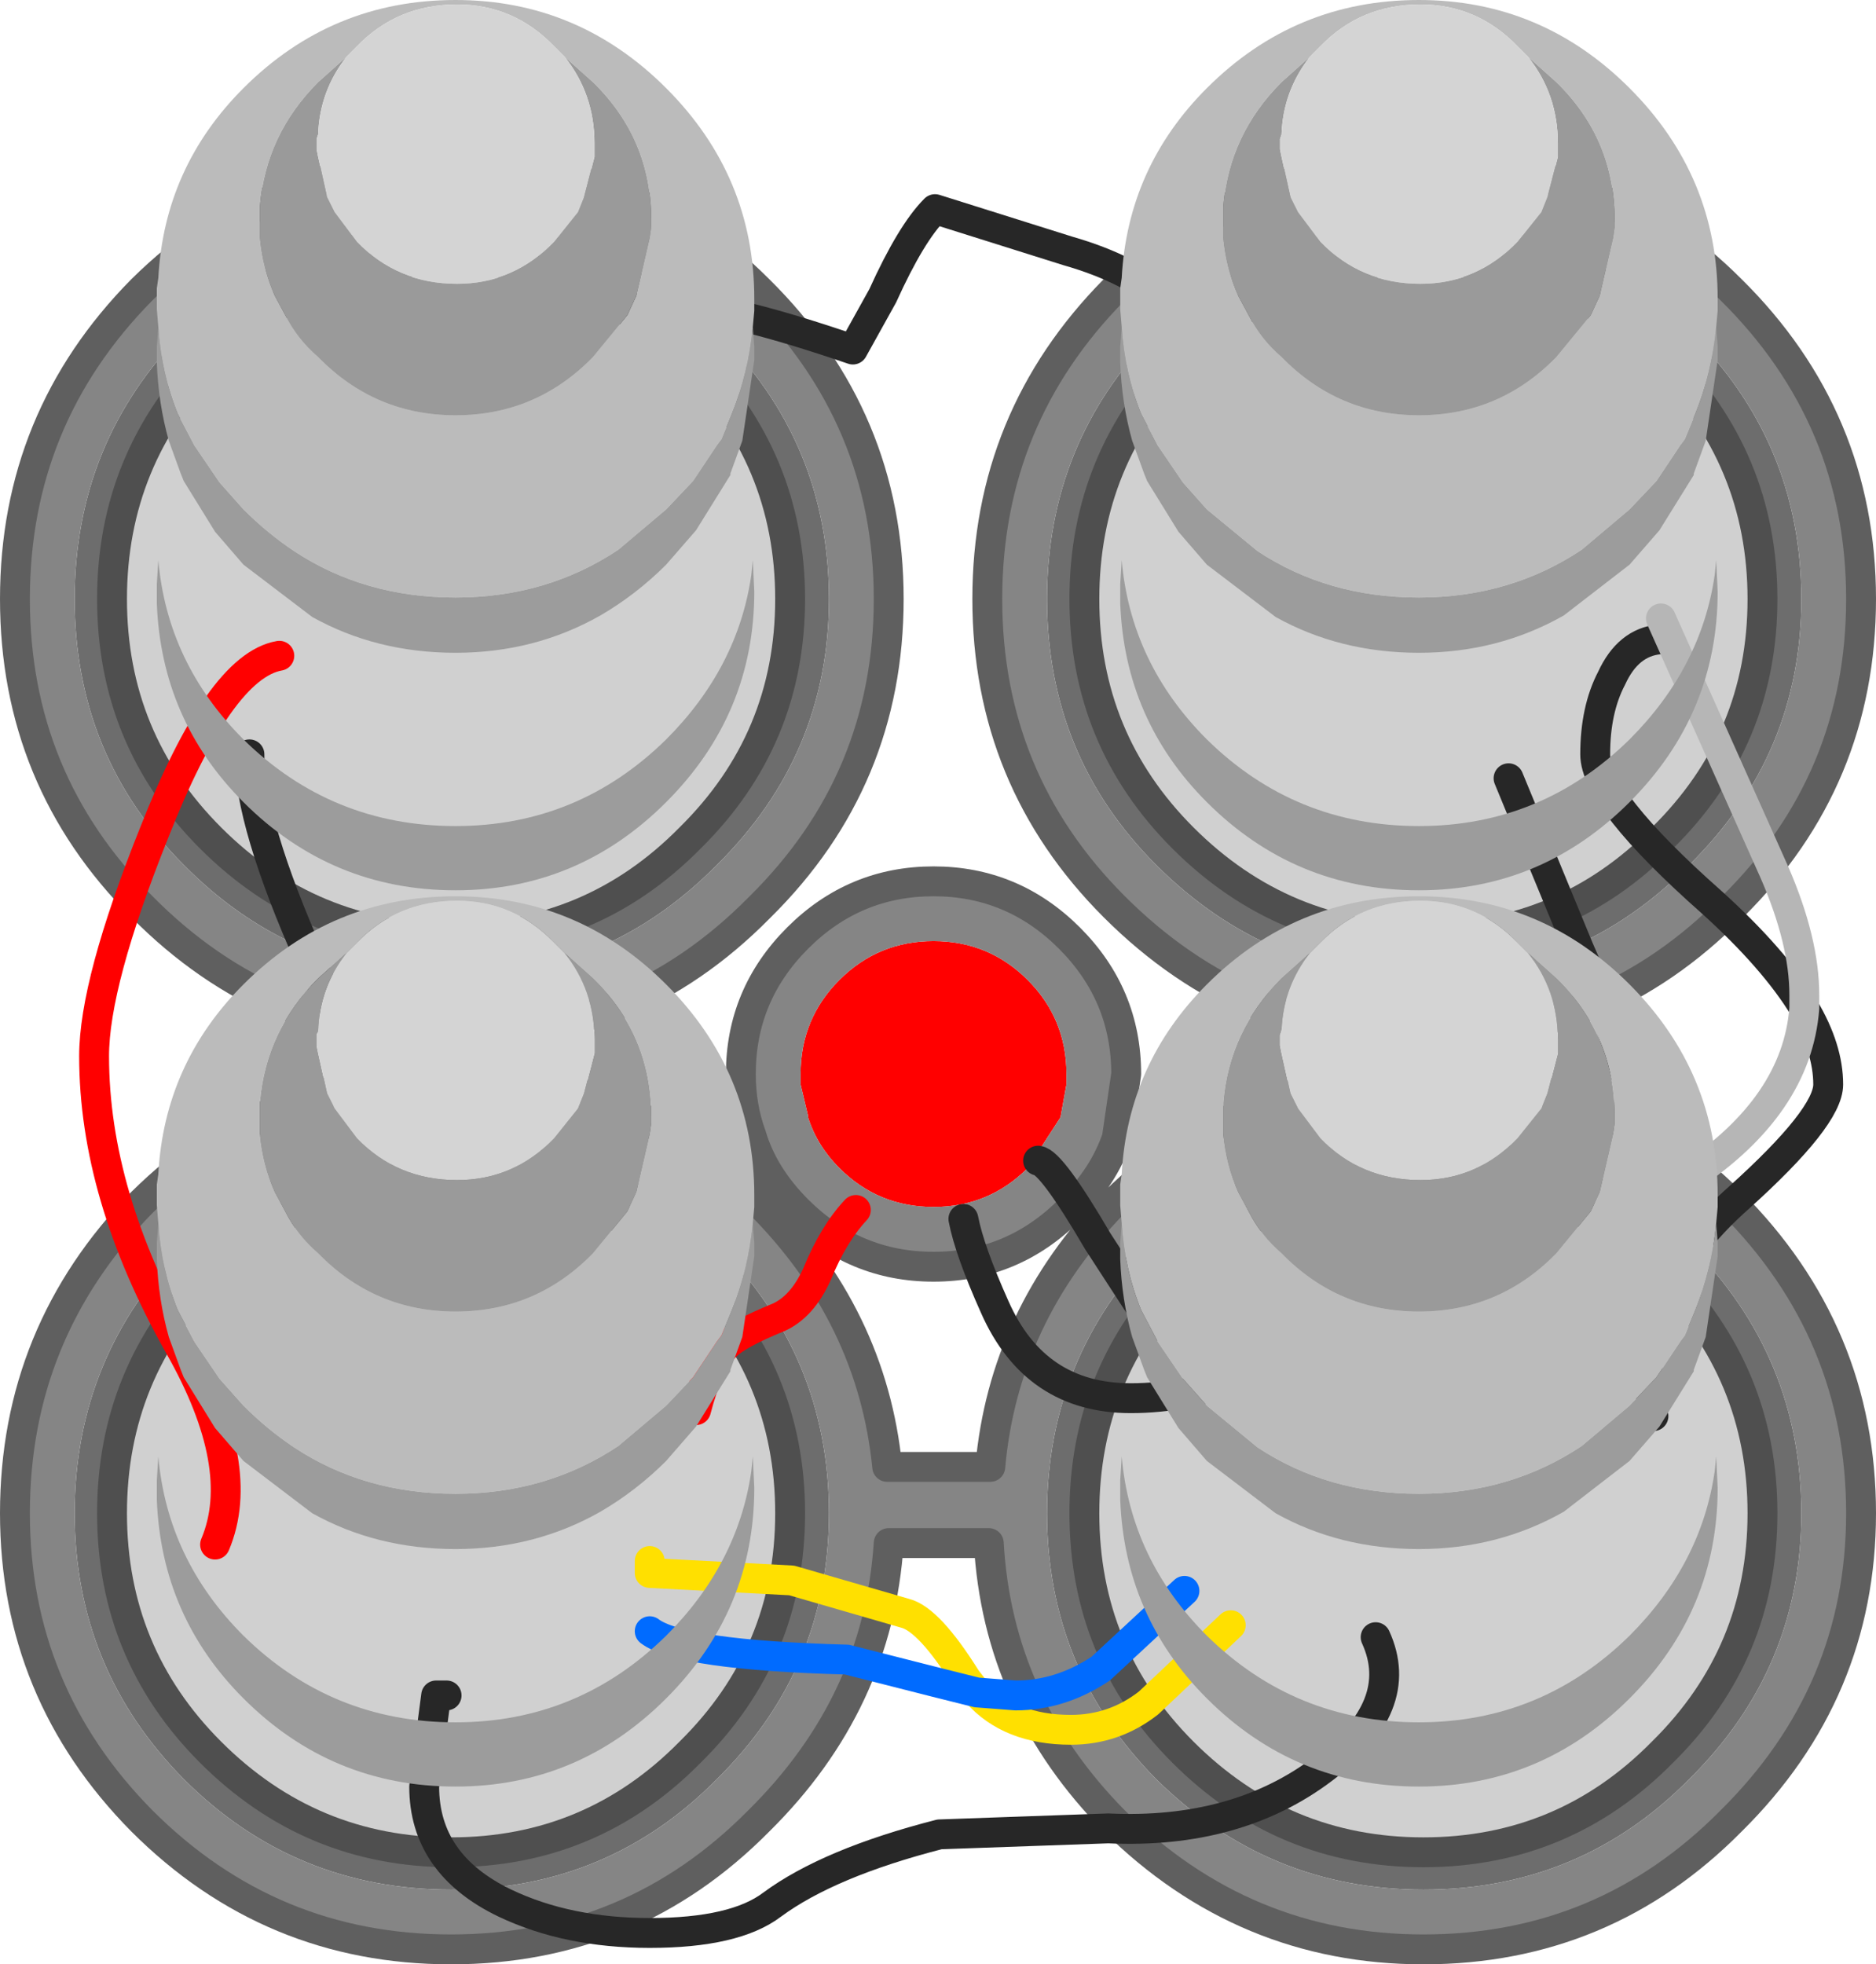 <?xml version="1.0" encoding="UTF-8" standalone="no"?>
<svg xmlns:xlink="http://www.w3.org/1999/xlink" height="65.75px" width="62.8px" xmlns="http://www.w3.org/2000/svg">
  <g transform="matrix(1.0, 0.0, 0.0, 1.0, -0.95, 2.75)">
    <path d="M35.35 30.05 Q36.65 31.35 36.65 33.2 L36.65 33.55 36.45 34.65 35.35 36.35 Q34.05 37.65 32.2 37.65 30.35 37.65 29.05 36.35 28.3 35.6 28.0 34.65 L28.0 34.6 27.75 33.55 27.75 33.2 Q27.75 31.35 29.05 30.05 30.35 28.75 32.2 28.75 34.05 28.75 35.35 30.05" fill="#ff0000" fill-rule="evenodd" stroke="none"/>
    <path d="M59.95 17.3 Q59.95 22.0 56.6 25.3 53.3 28.65 48.6 28.65 43.9 28.65 40.55 25.3 37.25 22.0 37.25 17.3 37.25 12.6 40.55 9.25 43.9 5.95 48.6 5.95 53.3 5.95 56.6 9.25 59.95 12.6 59.95 17.3 M59.95 47.9 Q59.95 52.6 56.6 55.9 53.3 59.25 48.6 59.25 43.9 59.25 40.55 55.9 37.25 52.6 37.25 47.9 37.25 43.2 40.55 39.85 43.9 36.55 48.6 36.55 53.3 36.55 56.6 39.85 59.95 43.2 59.95 47.9 M27.4 17.3 Q27.4 22.0 24.05 25.3 20.75 28.65 16.05 28.65 11.35 28.65 8.0 25.3 4.7 22.0 4.7 17.3 4.7 12.6 8.0 9.25 11.35 5.95 16.05 5.95 20.75 5.95 24.05 9.25 27.4 12.6 27.4 17.3 M8.0 39.85 Q11.35 36.55 16.05 36.55 20.75 36.55 24.05 39.85 27.4 43.2 27.4 47.9 27.4 52.6 24.05 55.9 20.75 59.25 16.05 59.25 11.35 59.25 8.0 55.9 4.7 52.6 4.7 47.9 4.7 43.2 8.0 39.85" fill="#d0d0d0" fill-rule="evenodd" stroke="none"/>
    <path d="M57.5 8.35 Q61.25 12.05 61.25 17.3 61.25 22.5 57.5 26.2 53.8 29.95 48.6 29.95 43.4 29.95 39.65 26.2 36.0 22.55 36.0 17.3 36.0 12.05 39.65 8.35 L39.65 8.4 Q43.4 4.7 48.6 4.7 53.85 4.7 57.5 8.35 M59.95 47.9 Q59.95 43.2 56.6 39.85 53.3 36.55 48.6 36.55 43.9 36.55 40.55 39.85 37.25 43.2 37.25 47.9 37.25 52.6 40.55 55.9 43.9 59.25 48.6 59.25 53.3 59.25 56.6 55.9 59.95 52.6 59.95 47.9 M59.95 17.3 Q59.95 12.6 56.6 9.25 53.3 5.95 48.6 5.95 43.9 5.95 40.55 9.25 37.25 12.6 37.25 17.3 37.25 22.0 40.55 25.3 43.9 28.65 48.6 28.65 53.3 28.65 56.6 25.3 59.95 22.0 59.95 17.3 M57.5 38.9 Q61.25 42.65 61.25 47.9 61.25 53.1 57.5 56.8 53.85 60.5 48.6 60.5 43.4 60.5 39.65 56.8 36.0 53.1 36.0 47.9 36.0 42.7 39.65 38.95 L39.7 38.9 Q43.4 35.25 48.6 35.25 53.85 35.25 57.5 38.9 M28.7 17.3 Q28.7 22.5 24.95 26.2 21.25 29.95 16.05 29.95 10.8 29.95 7.1 26.2 3.45 22.55 3.45 17.3 3.45 12.05 7.1 8.35 10.8 4.7 16.05 4.7 21.3 4.7 24.95 8.35 28.7 12.05 28.7 17.3 M27.4 17.3 Q27.4 12.6 24.05 9.25 20.75 5.95 16.05 5.95 11.35 5.95 8.0 9.25 4.7 12.6 4.7 17.3 4.7 22.0 8.0 25.3 11.35 28.65 16.05 28.65 20.75 28.65 24.05 25.3 27.4 22.0 27.4 17.3 M7.1 38.9 Q10.8 35.25 16.05 35.25 21.3 35.25 24.95 38.9 28.7 42.65 28.7 47.9 28.7 53.1 24.95 56.8 21.3 60.5 16.05 60.5 10.8 60.5 7.1 56.8 3.45 53.1 3.45 47.9 3.45 42.65 7.15 38.9 L7.1 38.9 M8.0 39.85 Q4.7 43.2 4.7 47.9 4.7 52.6 8.0 55.9 11.35 59.25 16.05 59.25 20.75 59.25 24.05 55.9 27.4 52.6 27.4 47.9 27.4 43.2 24.05 39.85 20.75 36.55 16.05 36.55 11.35 36.55 8.0 39.85" fill="#6d6d6d" fill-rule="evenodd" stroke="none"/>
    <path d="M57.5 8.35 Q53.85 4.7 48.6 4.7 43.4 4.7 39.65 8.4 L39.65 8.35 Q36.0 12.05 36.0 17.3 36.0 22.55 39.65 26.2 43.4 29.95 48.6 29.95 53.8 29.95 57.5 26.2 61.25 22.5 61.25 17.3 61.25 12.05 57.5 8.35 M48.6 2.7 Q54.65 2.7 58.9 6.95 63.25 11.25 63.25 17.3 63.25 23.35 58.95 27.6 L58.9 27.65 Q54.65 31.95 48.6 31.95 42.6 31.95 38.25 27.6 34.0 23.35 34.0 17.3 34.0 11.25 38.25 6.95 42.6 2.7 48.6 2.7 M57.5 38.9 Q53.85 35.25 48.6 35.25 43.4 35.25 39.7 38.9 L39.65 38.95 Q36.0 42.7 36.0 47.9 36.0 53.1 39.65 56.8 43.4 60.5 48.6 60.5 53.85 60.5 57.5 56.8 61.25 53.1 61.25 47.9 61.25 42.65 57.5 38.9 M48.6 33.25 Q54.65 33.25 58.9 37.5 63.25 41.85 63.25 47.9 63.25 53.9 58.9 58.2 54.65 62.5 48.6 62.5 42.6 62.5 38.25 58.2 34.35 54.25 34.05 48.9 L30.7 48.9 Q30.35 54.25 26.35 58.2 22.1 62.5 16.05 62.5 10.0 62.5 5.7 58.2 1.45 53.9 1.45 47.9 1.45 41.85 5.7 37.5 10.0 33.25 16.05 33.25 22.1 33.25 26.35 37.5 30.15 41.3 30.65 46.35 L34.1 46.35 Q34.55 41.3 38.25 37.5 42.6 33.25 48.6 33.25 M28.7 17.3 Q28.7 12.05 24.95 8.35 21.3 4.7 16.05 4.7 10.8 4.7 7.1 8.35 3.45 12.05 3.45 17.3 3.45 22.55 7.1 26.2 10.8 29.95 16.05 29.95 21.25 29.95 24.95 26.2 28.7 22.5 28.7 17.3 M26.35 6.95 Q30.7 11.25 30.7 17.3 30.7 23.35 26.4 27.6 L26.35 27.65 Q22.1 31.95 16.05 31.95 10.0 31.95 5.7 27.6 1.45 23.35 1.45 17.3 1.45 11.25 5.7 6.95 10.0 2.7 16.05 2.7 22.1 2.7 26.35 6.95 M7.1 38.9 L7.15 38.9 Q3.45 42.65 3.45 47.9 3.45 53.1 7.1 56.8 10.8 60.5 16.05 60.5 21.3 60.5 24.95 56.8 28.7 53.1 28.7 47.9 28.7 42.65 24.95 38.9 21.3 35.25 16.05 35.25 10.8 35.25 7.1 38.9 M35.35 30.05 Q34.05 28.75 32.2 28.75 30.35 28.75 29.05 30.05 27.75 31.35 27.75 33.2 L27.75 33.55 28.0 34.6 28.0 34.65 Q28.3 35.6 29.05 36.35 30.35 37.65 32.2 37.65 34.05 37.65 35.35 36.35 L36.45 34.65 36.65 33.55 36.65 33.2 Q36.65 31.35 35.35 30.05 M38.35 35.25 L38.35 35.3 Q37.9 36.65 36.75 37.75 34.85 39.65 32.2 39.65 29.55 39.65 27.65 37.75 26.5 36.6 26.1 35.25 25.75 34.3 25.75 33.2 25.75 30.55 27.65 28.65 29.55 26.75 32.2 26.75 34.85 26.75 36.75 28.65 38.65 30.55 38.65 33.2 L38.35 35.25" fill="#858585" fill-rule="evenodd" stroke="none"/>
    <path d="M59.95 17.3 Q59.95 22.0 56.6 25.3 53.3 28.65 48.6 28.65 43.9 28.65 40.55 25.3 37.25 22.0 37.25 17.3 37.25 12.6 40.55 9.25 43.9 5.95 48.6 5.95 53.3 5.95 56.6 9.25 59.95 12.6 59.95 17.3 M59.95 47.9 Q59.95 52.6 56.6 55.9 53.3 59.25 48.6 59.25 43.9 59.25 40.55 55.9 37.25 52.6 37.25 47.9 37.25 43.2 40.55 39.85 43.9 36.55 48.6 36.55 53.3 36.55 56.6 39.85 59.95 43.2 59.95 47.9 M27.4 17.3 Q27.4 22.0 24.05 25.3 20.75 28.65 16.05 28.65 11.35 28.65 8.0 25.3 4.7 22.0 4.7 17.3 4.7 12.6 8.0 9.25 11.35 5.95 16.05 5.95 20.75 5.95 24.05 9.25 27.4 12.6 27.4 17.3 M8.0 39.85 Q11.35 36.55 16.05 36.55 20.75 36.55 24.05 39.85 27.4 43.2 27.4 47.9 27.4 52.6 24.05 55.9 20.75 59.25 16.05 59.25 11.35 59.25 8.0 55.9 4.7 52.6 4.7 47.9 4.7 43.2 8.0 39.85" fill="none" stroke="#4f4f4f" stroke-linecap="round" stroke-linejoin="round" stroke-width="1.0"/>
    <path d="M48.6 2.7 Q42.6 2.7 38.25 6.95 34.0 11.25 34.0 17.3 34.0 23.35 38.25 27.6 42.6 31.95 48.6 31.95 54.65 31.95 58.9 27.65 L58.95 27.6 Q63.25 23.35 63.25 17.3 63.25 11.25 58.9 6.95 54.65 2.7 48.6 2.7 M48.6 33.25 Q42.6 33.25 38.25 37.5 34.55 41.3 34.1 46.35 L30.65 46.35 Q30.15 41.3 26.35 37.5 22.1 33.25 16.05 33.25 10.0 33.25 5.7 37.5 1.45 41.85 1.45 47.9 1.45 53.9 5.7 58.2 10.0 62.5 16.05 62.5 22.1 62.5 26.35 58.2 30.35 54.25 30.7 48.9 L34.05 48.9 Q34.35 54.25 38.25 58.2 42.6 62.5 48.6 62.5 54.65 62.5 58.9 58.2 63.25 53.9 63.25 47.9 63.25 41.85 58.9 37.5 54.65 33.25 48.6 33.25 M26.35 6.95 Q22.1 2.7 16.05 2.7 10.0 2.7 5.7 6.95 1.45 11.25 1.45 17.3 1.45 23.35 5.7 27.6 10.0 31.95 16.05 31.95 22.1 31.95 26.35 27.65 L26.4 27.6 Q30.7 23.35 30.7 17.3 30.7 11.25 26.35 6.95 M38.35 35.25 L38.65 33.2 Q38.65 30.55 36.75 28.65 34.85 26.75 32.2 26.75 29.55 26.75 27.65 28.65 25.75 30.55 25.75 33.2 25.75 34.3 26.1 35.25 26.5 36.6 27.65 37.75 29.55 39.65 32.2 39.65 34.85 39.65 36.75 37.75 37.9 36.65 38.35 35.3 L38.35 35.25" fill="none" stroke="#5f5f5f" stroke-linecap="round" stroke-linejoin="round" stroke-width="1.0"/>
    <path d="M56.5 18.65 Q55.45 18.75 54.9 19.95 54.35 21.0 54.35 22.5 54.35 24.0 58.25 27.45 60.35 29.35 61.35 31.0 62.15 32.35 62.15 33.55 62.15 34.65 59.15 37.35 56.1 40.05 56.1 43.2 L56.3 44.65 M52.6 40.6 Q52.95 39.85 55.4 38.1 L55.7 35.25 Q55.7 33.3 53.8 29.0 L51.45 23.3 M55.4 38.1 L54.95 39.6 M41.55 8.55 L40.05 7.35 Q38.8 6.25 36.7 5.65 L32.25 4.25 Q31.45 5.05 30.5 7.15 L29.5 8.95 Q25.4 7.55 23.85 7.55 L21.7 7.6 Q20.3 7.8 19.6 8.55 M9.3 22.5 Q9.3 24.8 11.35 29.4 12.95 33.0 13.8 34.15 M39.55 41.65 L37.7 38.8 Q36.15 36.15 35.7 36.1 M33.2 38.05 Q33.4 39.1 34.25 41.0 35.6 44.05 38.8 44.05 40.7 44.05 42.7 43.3 M15.9 54.0 L15.55 54.0 15.15 57.05 Q15.15 59.65 17.85 60.95 19.95 61.95 22.7 61.95 25.55 61.95 26.8 61.0 28.7 59.6 32.4 58.65 L38.05 58.45 Q42.35 58.65 45.25 56.45 48.05 54.35 47.0 52.05" fill="none" stroke="#272727" stroke-linecap="round" stroke-linejoin="round" stroke-width="1.0"/>
    <path d="M61.35 31.0 L61.35 30.55 Q61.35 28.75 60.35 26.45 L56.55 17.95 M55.4 38.1 L57.5 36.65 Q61.1 34.25 61.35 31.0" fill="none" stroke="#b6b6b6" stroke-linecap="round" stroke-linejoin="round" stroke-width="1.0"/>
    <path d="M33.65 53.9 Q34.75 55.15 36.8 55.15 38.25 55.15 39.4 54.25 L42.15 51.65 M22.7 49.5 L22.7 49.9 27.45 50.15 31.25 51.25 Q32.05 51.45 33.3 53.45 L33.65 53.9" fill="none" stroke="#ffe000" stroke-linecap="round" stroke-linejoin="round" stroke-width="1.0"/>
    <path d="M33.65 53.9 L32.25 53.55 29.3 52.8 Q23.75 52.65 22.7 51.85 M40.6 50.5 L37.8 53.1 Q36.45 54.0 34.95 54.0 L33.65 53.9" fill="none" stroke="#006bff" stroke-linecap="round" stroke-linejoin="round" stroke-width="1.0"/>
    <path d="M10.3 19.2 Q8.3 19.55 6.1 25.15 4.1 30.15 4.1 32.6 4.1 37.25 6.95 42.3 9.25 46.35 8.15 48.95 M29.6 37.75 Q28.85 38.55 28.3 39.9 27.8 41.0 27.0 41.35 25.65 41.9 25.25 42.3 24.65 42.9 24.25 44.45" fill="none" stroke="#ff0000" stroke-linecap="round" stroke-linejoin="round" stroke-width="1.0"/>
    <path d="M58.4 8.2 L58.45 8.85 58.45 9.3 58.05 12.0 57.65 13.1 57.65 13.15 56.5 15.0 55.5 16.15 53.3 17.85 Q51.1 19.1 48.45 19.1 45.8 19.1 43.65 17.9 L41.35 16.15 40.4 15.05 39.35 13.35 39.25 13.1 38.85 12.0 Q38.5 10.75 38.45 9.4 L38.45 8.85 38.5 8.2 Q38.6 9.75 39.15 11.1 L39.65 12.05 39.7 12.15 40.55 13.4 41.35 14.3 43.05 15.7 Q45.4 17.25 48.45 17.25 51.5 17.25 53.9 15.65 L55.5 14.3 56.4 13.35 57.2 12.15 57.35 11.95 57.7 11.1 Q58.25 9.75 58.4 8.2 M58.45 17.05 Q58.45 21.15 55.5 24.1 52.55 27.05 48.45 27.05 44.3 27.05 41.35 24.1 38.6 21.35 38.45 17.45 L38.45 17.25 38.45 16.8 38.5 16.0 Q38.8 19.45 41.35 22.0 44.3 24.9 48.45 24.9 52.55 24.9 55.5 22.0 57.9 19.6 58.35 16.5 L58.4 16.0 58.45 17.05 M6.25 8.2 Q6.35 9.75 6.9 11.1 L7.4 12.05 7.45 12.15 8.3 13.4 9.1 14.3 Q9.9 15.1 10.8 15.7 13.15 17.25 16.2 17.25 19.25 17.25 21.65 15.65 L23.25 14.3 24.15 13.35 24.95 12.15 25.1 11.95 25.45 11.1 Q26.0 9.75 26.15 8.2 L26.2 8.85 26.2 9.3 25.8 12.0 25.4 13.1 25.4 13.15 24.25 15.0 23.25 16.15 Q22.25 17.15 21.05 17.85 18.85 19.1 16.2 19.1 13.55 19.1 11.4 17.9 L9.1 16.15 8.15 15.05 7.1 13.35 7.0 13.1 6.6 12.0 Q6.25 10.75 6.2 9.4 L6.2 8.85 6.25 8.2 M26.1 16.5 L26.15 16.0 26.2 17.05 Q26.2 21.15 23.25 24.1 20.3 27.05 16.2 27.05 12.05 27.05 9.1 24.1 6.35 21.35 6.2 17.45 L6.2 17.25 6.2 16.8 6.25 16.0 Q6.55 19.45 9.1 22.0 12.05 24.9 16.2 24.9 20.3 24.9 23.25 22.0 25.65 19.6 26.1 16.5" fill="#9c9c9c" fill-rule="evenodd" stroke="none"/>
    <path d="M19.85 -0.85 L19.5 -1.2 Q18.15 -2.6 16.25 -2.6 14.25 -2.6 12.9 -1.2 L12.55 -0.85 11.6 0.0 Q9.85 1.75 9.65 4.15 L9.65 4.4 9.65 4.85 9.65 5.2 Q9.75 6.25 10.15 7.15 L10.5 7.8 Q10.9 8.6 11.6 9.2 13.5 11.15 16.2 11.15 18.9 11.15 20.8 9.2 L21.95 7.8 22.25 7.15 22.7 5.2 22.75 4.85 22.75 4.6 Q22.75 1.9 20.8 0.0 L19.85 -0.85 M52.1 -0.85 L51.75 -1.2 Q50.4 -2.6 48.5 -2.6 46.5 -2.6 45.15 -1.2 L44.8 -0.85 43.85 0.0 Q42.1 1.75 41.9 4.15 L41.9 4.4 41.9 4.85 41.9 5.2 Q42.0 6.25 42.4 7.15 L42.75 7.8 Q43.15 8.6 43.85 9.2 45.75 11.15 48.45 11.15 51.15 11.15 53.05 9.2 L54.2 7.8 54.5 7.15 54.95 5.2 55.0 4.85 55.0 4.6 Q55.0 1.9 53.05 0.0 L52.1 -0.85 M38.5 8.2 L38.45 7.6 38.45 6.9 38.5 6.55 Q38.7 2.85 41.35 0.2 44.3 -2.75 48.45 -2.75 52.55 -2.75 55.5 0.2 58.45 3.15 58.45 7.25 L58.45 7.65 58.4 8.2 Q58.25 9.75 57.7 11.1 L57.35 11.95 57.2 12.15 56.4 13.35 55.5 14.3 53.9 15.65 Q51.5 17.25 48.45 17.25 45.4 17.25 43.05 15.7 L41.35 14.3 40.55 13.4 39.7 12.15 39.65 12.05 39.15 11.1 Q38.6 9.75 38.5 8.2 M26.15 8.2 Q26.0 9.75 25.45 11.1 L25.1 11.95 24.95 12.15 24.15 13.35 23.25 14.3 21.65 15.65 Q19.25 17.25 16.2 17.25 13.15 17.25 10.8 15.7 9.9 15.1 9.1 14.3 L8.3 13.4 7.45 12.15 7.4 12.05 6.9 11.1 Q6.35 9.75 6.25 8.2 L6.2 7.6 6.2 6.9 6.25 6.55 Q6.45 2.85 9.1 0.2 12.05 -2.75 16.2 -2.75 20.3 -2.75 23.25 0.2 26.2 3.15 26.2 7.25 L26.2 7.65 26.15 8.2" fill="#bbbbbb" fill-rule="evenodd" stroke="none"/>
    <path d="M19.85 -0.85 L20.8 0.0 Q22.75 1.9 22.75 4.6 L22.75 4.85 22.7 5.2 22.25 7.15 21.95 7.8 20.8 9.2 Q18.9 11.15 16.2 11.15 13.5 11.15 11.6 9.2 10.9 8.6 10.5 7.8 L10.15 7.15 Q9.75 6.25 9.65 5.2 L9.65 4.85 9.65 4.4 9.65 4.15 Q9.85 1.75 11.6 0.0 L12.55 -0.85 Q11.65 0.3 11.6 1.75 L11.55 1.9 11.55 2.25 11.6 2.5 11.9 3.85 12.15 4.35 12.9 5.35 Q14.25 6.75 16.25 6.75 18.15 6.75 19.5 5.35 L20.3 4.35 20.5 3.85 20.85 2.5 20.85 2.25 20.85 2.05 Q20.85 0.4 19.85 -0.85 M52.1 -0.85 L53.05 0.0 Q55.0 1.9 55.0 4.6 L55.0 4.85 54.95 5.2 54.5 7.15 54.2 7.8 53.05 9.2 Q51.15 11.15 48.45 11.15 45.75 11.15 43.85 9.2 43.15 8.6 42.75 7.8 L42.4 7.15 Q42.0 6.25 41.9 5.2 L41.9 4.85 41.9 4.4 41.9 4.15 Q42.1 1.75 43.85 0.0 L44.8 -0.85 Q43.9 0.3 43.85 1.75 L43.8 1.9 43.8 2.25 43.85 2.5 44.15 3.85 44.4 4.35 45.15 5.35 Q46.5 6.75 48.5 6.75 50.4 6.75 51.75 5.35 L52.55 4.35 52.75 3.85 53.1 2.5 53.1 2.25 53.1 2.05 Q53.1 0.4 52.1 -0.85" fill="#9a9a9a" fill-rule="evenodd" stroke="none"/>
    <path d="M12.55 -0.85 L12.9 -1.2 Q14.25 -2.6 16.25 -2.6 18.15 -2.6 19.5 -1.2 L19.85 -0.85 Q20.85 0.4 20.85 2.05 L20.85 2.25 20.85 2.5 20.5 3.85 20.3 4.35 19.5 5.35 Q18.15 6.75 16.25 6.75 14.25 6.75 12.9 5.35 L12.15 4.35 11.9 3.85 11.6 2.5 11.55 2.25 11.55 1.9 11.6 1.75 Q11.65 0.3 12.55 -0.85 M44.8 -0.85 L45.15 -1.2 Q46.5 -2.6 48.5 -2.6 50.4 -2.6 51.75 -1.2 L52.1 -0.85 Q53.1 0.4 53.1 2.05 L53.1 2.25 53.1 2.5 52.75 3.85 52.55 4.35 51.75 5.35 Q50.4 6.75 48.5 6.75 46.5 6.75 45.15 5.35 L44.4 4.35 44.15 3.85 43.85 2.5 43.8 2.25 43.8 1.9 43.85 1.75 Q43.9 0.3 44.8 -0.85" fill="#d4d4d4" fill-rule="evenodd" stroke="none"/>
    <path d="M58.4 38.2 L58.45 38.85 58.45 39.3 58.05 42.0 57.65 43.1 57.65 43.15 56.5 45.0 55.5 46.15 53.3 47.85 Q51.1 49.1 48.45 49.1 45.8 49.1 43.65 47.9 L41.35 46.15 40.4 45.05 39.35 43.35 39.25 43.1 38.85 42.0 Q38.5 40.75 38.45 39.4 L38.45 38.85 38.5 38.2 Q38.6 39.75 39.15 41.1 L39.65 42.05 39.7 42.15 40.55 43.4 41.35 44.3 43.05 45.7 Q45.4 47.25 48.45 47.25 51.5 47.25 53.9 45.65 L55.5 44.3 56.4 43.35 57.2 42.15 57.35 41.95 57.7 41.1 Q58.25 39.75 58.4 38.2 M58.45 47.05 Q58.45 51.15 55.5 54.1 52.55 57.05 48.45 57.05 44.3 57.05 41.35 54.1 38.6 51.35 38.45 47.45 L38.45 47.25 38.45 46.8 38.5 46.0 Q38.8 49.45 41.35 52.0 44.3 54.9 48.45 54.9 52.55 54.9 55.5 52.0 57.9 49.6 58.35 46.5 L58.4 46.0 58.45 47.05 M26.15 38.2 L26.2 38.85 26.2 39.3 25.8 42.0 25.4 43.1 25.4 43.15 24.25 45.0 23.25 46.15 Q22.25 47.15 21.05 47.85 18.85 49.1 16.2 49.1 13.55 49.1 11.4 47.9 L9.1 46.15 8.15 45.05 7.1 43.35 7.0 43.1 6.6 42.0 Q6.25 40.75 6.2 39.4 L6.2 38.85 6.25 38.2 Q6.35 39.75 6.9 41.1 L7.4 42.05 7.45 42.15 8.3 43.4 9.1 44.3 Q9.9 45.1 10.8 45.7 13.15 47.25 16.2 47.25 19.25 47.25 21.65 45.65 L23.25 44.3 24.15 43.35 24.95 42.15 25.1 41.95 25.45 41.1 Q26.0 39.75 26.15 38.2 M6.25 46.0 Q6.55 49.45 9.1 52.0 12.05 54.9 16.2 54.9 20.3 54.9 23.25 52.0 25.65 49.6 26.1 46.5 L26.15 46.0 26.2 47.05 Q26.2 51.15 23.25 54.1 20.3 57.05 16.2 57.05 12.05 57.05 9.1 54.1 6.35 51.35 6.2 47.45 L6.2 47.25 6.2 46.8 6.25 46.0" fill="#9c9c9c" fill-rule="evenodd" stroke="none"/>
    <path d="M52.1 29.15 L51.75 28.8 Q50.4 27.4 48.5 27.4 46.5 27.4 45.15 28.8 L44.8 29.15 43.85 30.0 Q42.1 31.75 41.9 34.15 L41.9 34.4 41.9 34.85 41.9 35.2 Q42.0 36.25 42.4 37.15 L42.75 37.8 Q43.15 38.6 43.85 39.2 45.75 41.15 48.45 41.15 51.15 41.15 53.05 39.2 L54.2 37.8 54.5 37.15 54.95 35.2 55.0 34.85 55.0 34.6 Q55.0 31.9 53.05 30.0 L52.1 29.15 M38.5 38.2 L38.45 37.6 38.45 36.9 38.5 36.55 Q38.7 32.85 41.35 30.2 44.3 27.25 48.45 27.25 52.55 27.25 55.5 30.2 58.45 33.15 58.45 37.25 L58.45 37.65 58.4 38.2 Q58.25 39.75 57.7 41.1 L57.35 41.95 57.2 42.15 56.4 43.35 55.5 44.3 53.9 45.65 Q51.5 47.25 48.45 47.25 45.4 47.25 43.05 45.7 L41.35 44.3 40.55 43.4 39.7 42.15 39.65 42.05 39.15 41.1 Q38.6 39.75 38.5 38.2 M19.85 29.15 L19.5 28.8 Q18.15 27.4 16.25 27.4 14.25 27.4 12.9 28.8 L12.55 29.15 11.6 30.0 Q9.85 31.75 9.65 34.15 L9.65 34.4 9.65 34.85 9.65 35.2 Q9.75 36.25 10.15 37.15 L10.5 37.8 Q10.9 38.6 11.6 39.2 13.5 41.15 16.2 41.15 18.9 41.15 20.8 39.2 L21.95 37.8 22.25 37.15 22.7 35.2 22.75 34.85 22.75 34.6 Q22.75 31.9 20.8 30.0 L19.85 29.15 M6.25 38.2 L6.2 37.6 6.2 36.9 6.25 36.55 Q6.45 32.85 9.1 30.2 12.05 27.25 16.2 27.25 20.3 27.25 23.25 30.2 26.2 33.15 26.2 37.25 L26.2 37.65 26.15 38.2 Q26.0 39.75 25.45 41.1 L25.1 41.95 24.95 42.15 24.15 43.35 23.25 44.3 21.65 45.65 Q19.25 47.25 16.2 47.25 13.15 47.25 10.8 45.7 9.9 45.1 9.1 44.3 L8.3 43.4 7.45 42.15 7.4 42.05 6.9 41.1 Q6.35 39.75 6.25 38.2" fill="#bbbbbb" fill-rule="evenodd" stroke="none"/>
    <path d="M52.1 29.15 L53.05 30.0 Q55.0 31.9 55.0 34.6 L55.0 34.85 54.95 35.2 54.5 37.15 54.2 37.8 53.05 39.2 Q51.15 41.15 48.45 41.15 45.75 41.15 43.85 39.2 43.15 38.6 42.75 37.8 L42.4 37.15 Q42.0 36.25 41.9 35.2 L41.9 34.85 41.9 34.4 41.9 34.15 Q42.1 31.75 43.85 30.0 L44.8 29.15 Q43.9 30.3 43.85 31.75 L43.8 31.9 43.8 32.25 43.85 32.5 44.15 33.85 44.4 34.35 45.15 35.35 Q46.5 36.75 48.5 36.75 50.4 36.75 51.75 35.35 L52.55 34.35 52.75 33.85 53.1 32.5 53.1 32.25 53.1 32.05 Q53.1 30.4 52.1 29.15 M19.85 29.15 L20.8 30.0 Q22.75 31.9 22.75 34.6 L22.75 34.85 22.7 35.2 22.25 37.15 21.95 37.8 20.8 39.2 Q18.9 41.15 16.2 41.15 13.5 41.15 11.6 39.2 10.9 38.6 10.5 37.8 L10.15 37.15 Q9.75 36.25 9.65 35.2 L9.65 34.85 9.65 34.4 9.65 34.15 Q9.85 31.75 11.6 30.0 L12.55 29.15 Q11.65 30.3 11.6 31.75 L11.55 31.9 11.55 32.25 11.6 32.5 11.9 33.85 12.15 34.35 12.9 35.35 Q14.25 36.75 16.25 36.75 18.15 36.75 19.5 35.35 L20.3 34.35 20.5 33.85 20.85 32.5 20.85 32.25 20.85 32.05 Q20.85 30.4 19.85 29.15" fill="#9a9a9a" fill-rule="evenodd" stroke="none"/>
    <path d="M44.8 29.15 L45.15 28.8 Q46.5 27.4 48.5 27.4 50.4 27.4 51.75 28.8 L52.1 29.15 Q53.1 30.4 53.1 32.05 L53.1 32.25 53.1 32.5 52.75 33.85 52.55 34.35 51.75 35.35 Q50.4 36.75 48.5 36.75 46.5 36.75 45.15 35.35 L44.4 34.35 44.15 33.85 43.85 32.5 43.8 32.25 43.8 31.9 43.85 31.75 Q43.9 30.3 44.8 29.15 M12.55 29.15 L12.9 28.8 Q14.25 27.4 16.25 27.4 18.15 27.4 19.5 28.8 L19.85 29.15 Q20.85 30.4 20.85 32.05 L20.85 32.25 20.85 32.5 20.5 33.85 20.3 34.35 19.5 35.35 Q18.15 36.75 16.25 36.75 14.25 36.75 12.9 35.35 L12.15 34.35 11.9 33.85 11.6 32.5 11.55 32.25 11.55 31.9 11.6 31.75 Q11.65 30.3 12.55 29.15" fill="#d4d4d4" fill-rule="evenodd" stroke="none"/>
  </g>
</svg>
